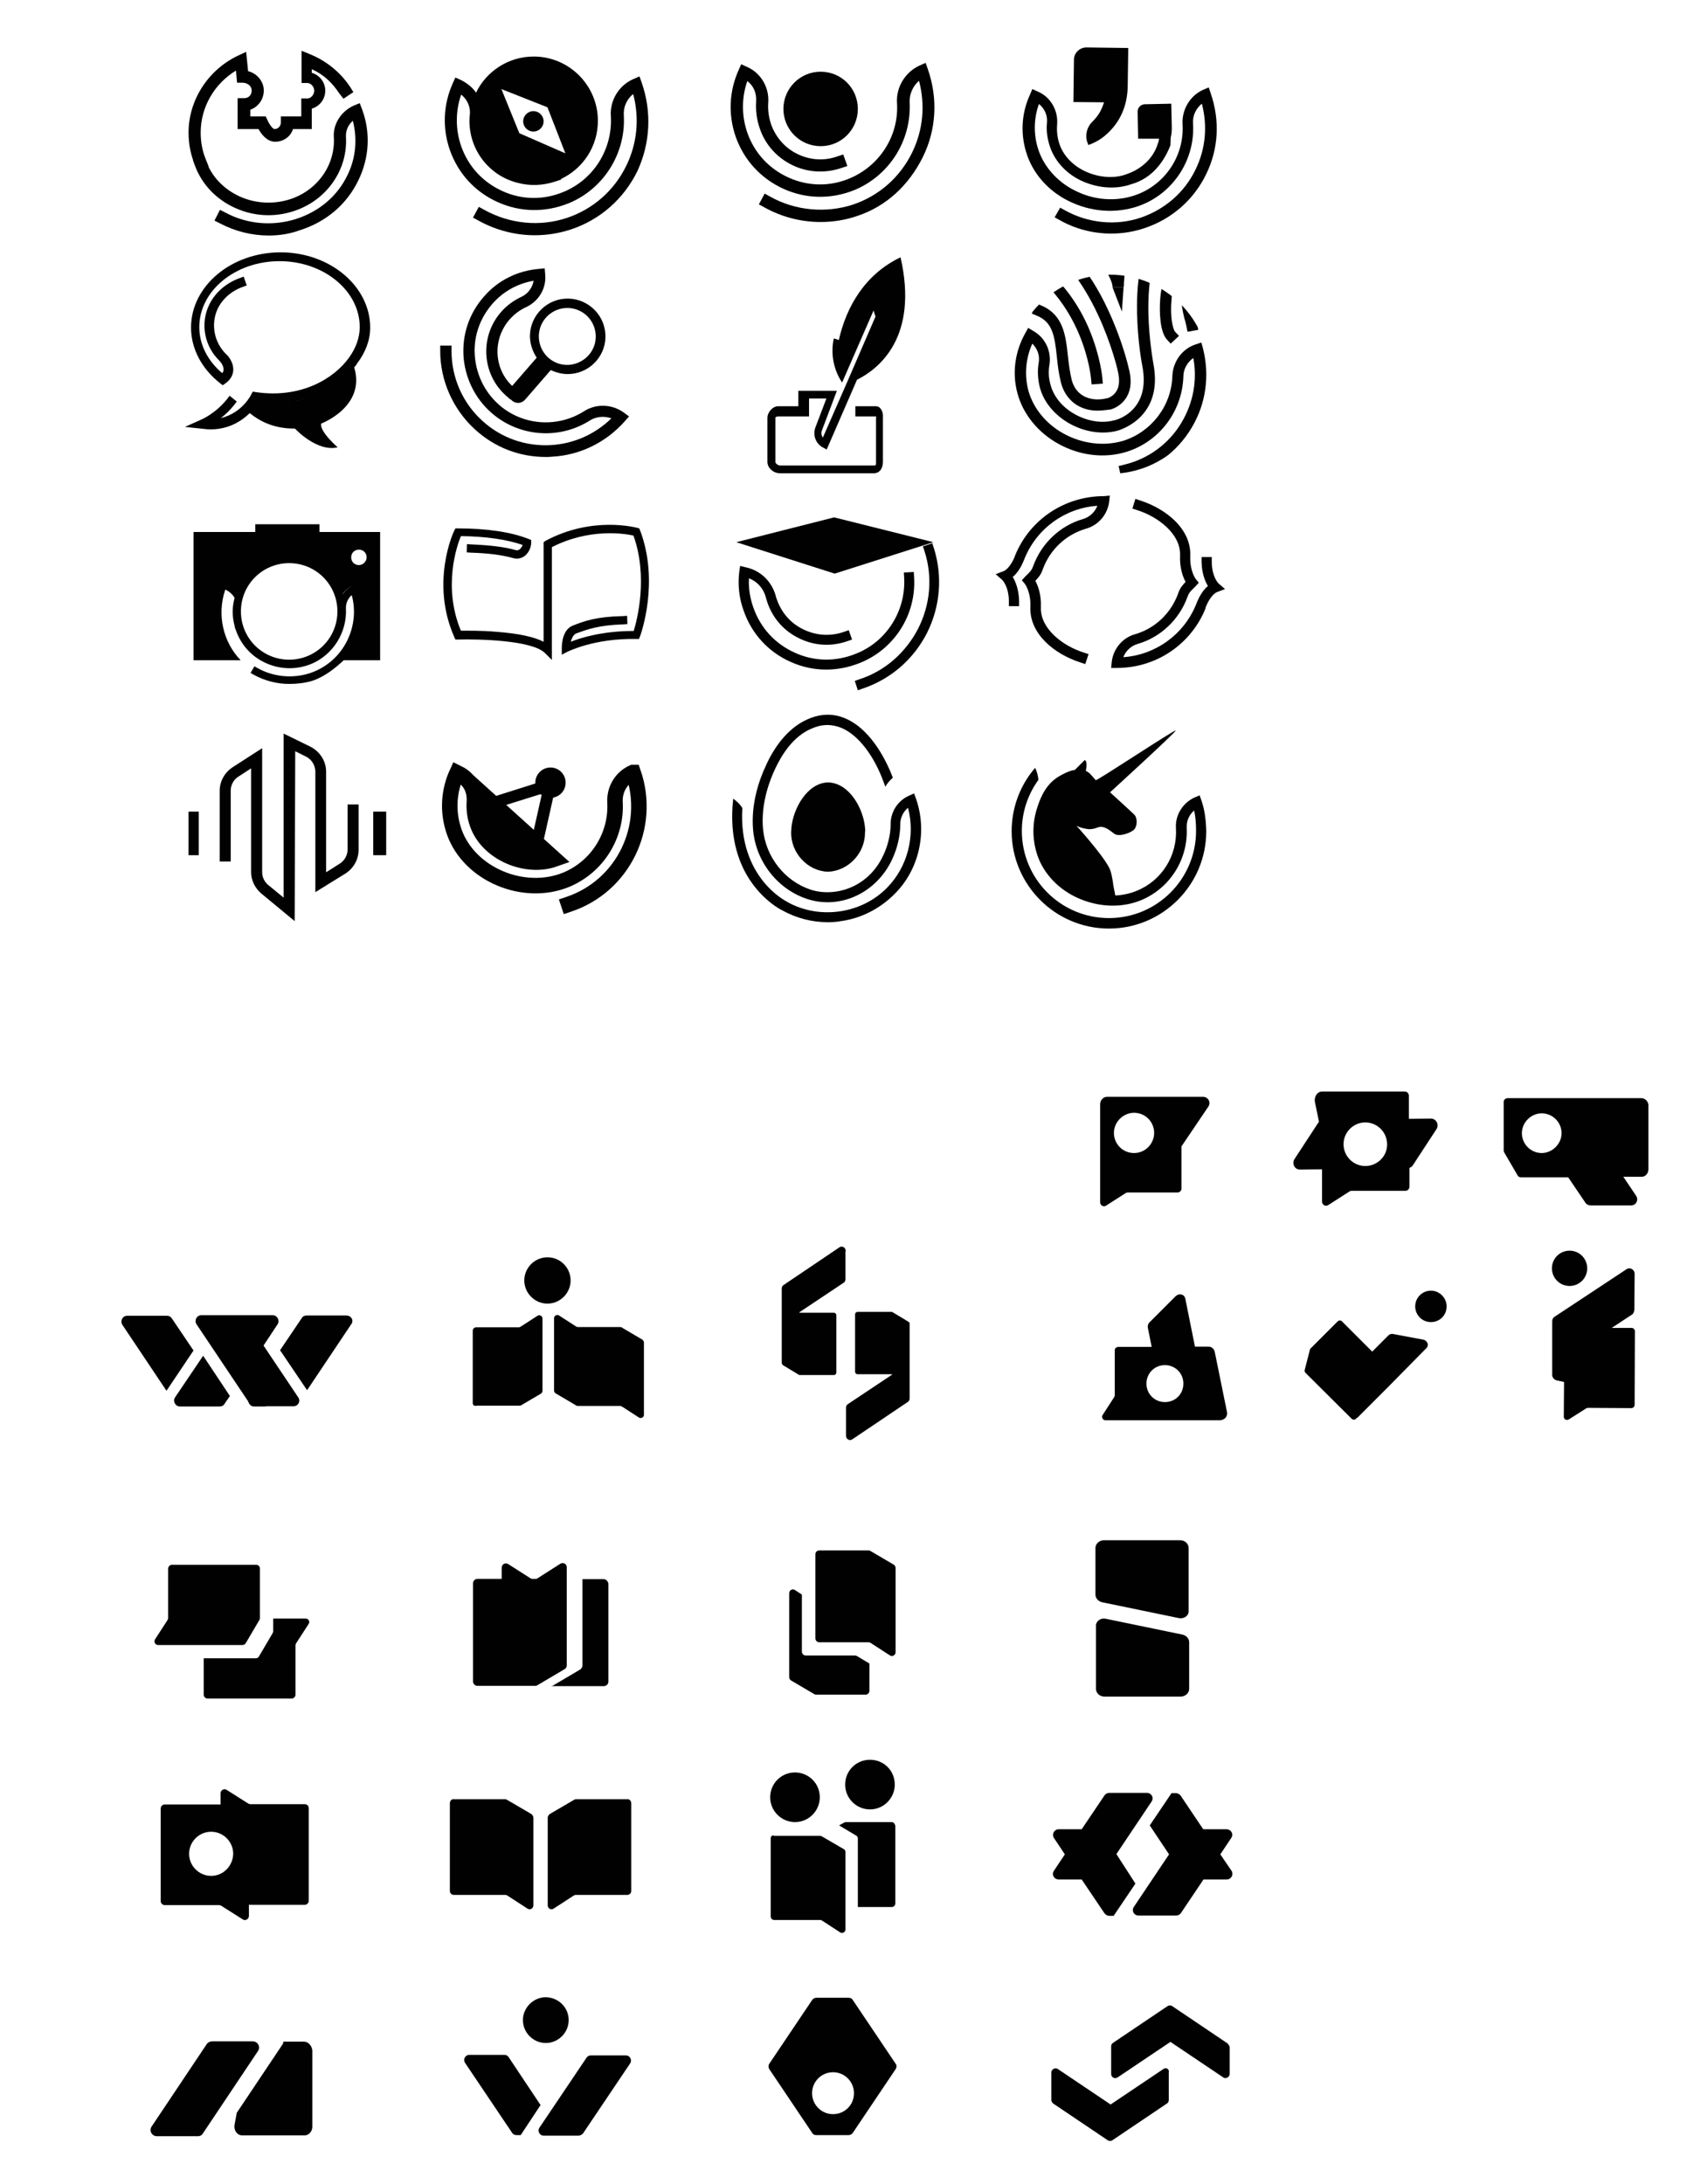 <?xml version="1.0" encoding="utf-8"?>
<!-- Generator: Adobe Illustrator 17.1.0, SVG Export Plug-In . SVG Version: 6.00 Build 0)  -->
<!DOCTYPE svg PUBLIC "-//W3C//DTD SVG 1.1//EN" "http://www.w3.org/Graphics/SVG/1.1/DTD/svg11.dtd">
<svg version="1.1" id="Layer_1" xmlns="http://www.w3.org/2000/svg" xmlns:xlink="http://www.w3.org/1999/xlink" x="0px" y="0px"
	 viewBox="0 0 612 792" enable-background="new 0 0 612 792" xml:space="preserve">
<path fill="#010101" d="M394.8,52.6c3.7-1.3,6.3-3.3,8.6-5.9c3.3-3.7,5.6-8.8,5.7-15.4l0.2-13.9l-15.2-0.2c-2.4,0-4.5,2-4.5,4.4
	L389.4,37l11.1,0.1c-0.7,2.3-1.7,4.2-3,5.7c-0.4,0.5-0.7,0.8-1.1,1.2c-2.2,2.1-3,5.4-1.7,8.2L394.8,52.6z"/>
<path fill="#010101" d="M424.7,49.9c0.3-1.1,0.4-2.3,0.4-3.6l-0.2-8.7l-9.5,0.2c-1.6,0-2.8,1.3-2.7,2.9l0.2,9.6h7.6l-0.2,1l-0.7,2
	c-3,7.6-10.8,9.8-10.8,9.8l-0.2,0.1c-4.4,1.6-9.6,1.2-14.3-0.8c-4.7-2-8.4-5.7-9.9-10c-0.8-2.3-1.1-4.7-0.9-7.3
	c0.4-5-2.3-9.8-6.8-11.8l-2.2-1l-0.8,1.9c-3.3,7.1-3.6,15-1,22.3s8.5,13.6,16.3,17c8.2,3.7,17.5,3.9,25.4,0.7
	c11.7-4.8,19.2-16.7,18.4-29.4c-0.2-2.8,1-5.4,3.2-7.2c2.1,8,1.4,16.4-2.3,23.9c-4,8.3-11.1,14.4-19.8,17.4
	c-9.1,3.1-19.2,2-27.5-2.6l-1.8-1l-2,3.5l1.8,1c5.8,3.3,12.3,4.9,18.8,4.9c4.1,0,8.2-0.7,12.1-2c9.8-3.3,17.7-10.2,22.2-19.4
	c4.6-9.3,5.1-19.7,1.7-29.5l-0.7-2.1l-2.1,0.9c-4.7,2.1-7.7,7.2-7.4,12.4c0.7,11-5.8,21.2-15.9,25.3c-6.9,2.8-15,2.6-22.1-0.7
	c-6.7-3-11.8-8.4-14.1-14.7c-2-5.6-2-11.6,0-17.2c2,1.6,3.2,4.1,2.9,6.9c-0.3,3,0.2,6,1.2,8.9c1.9,5.3,6.2,9.9,12.1,12.4
	c5.7,2.4,11.9,2.8,17.3,0.9c7.1-2,11.6-7.5,14.2-14.1"/>
<path fill="#010101" d="M297.7,80.5c-7.1,0-14.1-1.8-20.4-5.3l-2-1.1l2.1-3.9l2,1.1c9.1,5.1,20.1,6.1,30,2.9
	c9.5-3.2,17.1-9.9,21.5-18.9c4-8.2,4.8-17.2,2.5-26c-2.2,1.9-3.5,4.7-3.4,7.7c0.7,13.9-7.3,26.6-20,31.9c-8.4,3.4-17.5,3.3-25.7-0.4
	c-8.2-3.7-14.4-10.4-17.4-18.9c-2.8-8-2.4-16.6,1.1-24.3l0.9-2l2.4,1.1c4.8,2.2,7.8,7.4,7.4,12.8c-0.2,2.7,0.2,5.3,1,7.8
	c1.7,4.8,5.1,8.7,9.7,10.9c4.6,2.2,9.7,2.5,14.4,0.8l2.1-0.7l1.5,4.2l-2.1,0.7c-5.9,2-12.2,1.7-17.8-1s-9.9-7.4-11.9-13.4
	c-1.1-3.2-1.5-6.4-1.3-9.7c0.2-3-0.9-5.7-3.2-7.4c-2.1,6-2.1,12.6,0,18.7c2.6,7.4,7.9,13.1,15,16.3c7.1,3.2,15,3.3,22.1,0.3
	c11-4.6,18-15.6,17.2-27.5c-0.3-5.7,3-11,8.1-13.4l2.3-1l0.8,2.3c3.7,10.6,3.1,22-1.9,32S321.6,74.8,311,78.3
	C306.7,79.8,302.2,80.5,297.7,80.5z"/>
<path fill="#010101" d="M284.2,39.5c0,7.4,6,13.5,13.5,13.5s13.5-6,13.5-13.5s-6-13.5-13.5-13.5C290.2,26,284.2,32.1,284.2,39.5"/>
<g>
	<circle fill="#010101" cx="193.5" cy="44" r="3.7"/>
	<path fill="#010101" d="M232.8,30l-0.8-2.3l-2.3,1c-5.2,2.3-8.5,7.7-8.1,13.4c0.7,11.9-6.2,23-17.2,27.5c-7.2,3-15.1,2.9-22.1-0.3
		c-7.1-3.2-12.4-8.9-15-16.3c-2.1-6-2.1-12.7,0-18.7c2,1.6,3.2,3.9,3.2,6.6c-0.1,0.9-0.2,2-0.2,2.9c0,10.9,7.4,20,17.5,22.5
		c4.5,1.2,9.2,1,13.7-0.5l2.1-0.7l-0.1-0.2c7.9-3.7,13.4-11.7,13.4-21.1c0-12.8-10.4-23.3-23.3-23.3c-9.2,0-17.2,5.4-20.9,13.1
		c-1.3-1.9-3.1-3.3-5.1-4.4l-2.4-1.1l-0.9,2c-3.5,7.7-3.9,16.3-1.1,24.3c3,8.5,9.1,15.2,17.4,18.9c8.2,3.7,17.3,3.8,25.7,0.4
		c12.7-5.2,20.8-18.1,20-31.9c-0.2-3,1.1-5.9,3.4-7.7c2.3,8.7,1.5,17.8-2.5,26c-4.4,9-12,15.7-21.5,18.9c-9.9,3.3-20.8,2.2-30-2.9
		l-2-1.1l-2.1,3.9l2,1.1c6.3,3.5,13.4,5.3,20.4,5.3c4.5,0,8.8-0.7,13.1-2.1c10.6-3.5,19.2-11.1,24.1-21.1
		C235.9,52,236.5,40.6,232.8,30z M198.6,38.9l6.5,16.7l-16.7-7.3l-6.5-16L198.6,38.9z"/>
</g>
<g>
	<g>
		<defs>
			<circle id="SVGID_1_" cx="402.7" cy="135.7" r="36.1"/>
		</defs>
		<clipPath id="SVGID_2_">
			<use xlink:href="#SVGID_1_"  overflow="visible"/>
		</clipPath>
		<g clip-path="url(#SVGID_2_)">
			<path fill="#010101" d="M407.6,104.2h-4c0,0,0-0.1,0-0.3c-0.1-1.3-1-4.8-7.4-12.7c-3.9-4.7-7.8-8.7-7.8-8.7l2.9-2.9
				c0.2,0.2,4.1,4.1,8.1,9c2.1,2.6,3.8,4.9,5.1,7c1.1-6.4,3.9-15.4,10.3-23.1l3.1,2.6c-9.8,11.7-10.2,26.8-10.2,28.8
				C407.6,104,407.6,104.1,407.6,104.2z"/>
			<g>
				<path fill="#010101" d="M406.7,172.9l-0.9-3.9l2-0.5c8.8-2.1,16.3-7.6,20.9-15.4c4.2-7.1,5.7-15.3,4.2-23.3
					c-2.1,1.5-3.6,4-3.6,6.7c-0.4,12.6-8.6,23.5-20.5,27.3c-8,2.5-17,1.5-24.9-2.9c-7.4-4.1-12.8-10.8-14.8-18.3
					c-2-7.4-0.9-15.2,2.9-21.9l1-1.8l2,1.2c4.2,2.4,6.5,7.3,5.7,12.2c-0.4,2.4-0.3,4.8,0.4,7.2c1.1,4.3,4.4,8.3,9,10.8
					c4.6,2.5,9.8,3.3,14.1,2.1h0.1c0.6-0.1,13.3-3.3,10.1-19.7c-0.1-0.4-1.7-8.9-1.9-19.1c-0.3-14,2-23.5,7.1-28.6l1.4-1.4l2.9,2.8
					l-1.4,1.4c-4.1,4.2-6.1,13-5.9,25.6c0.2,9.8,1.8,18.3,1.8,18.4c3.8,19.6-12.1,24.1-13.1,24.4l0,0c-5.4,1.4-11.6,0.5-17.1-2.5
					c-5.6-3.1-9.6-7.9-11-13.3c-0.7-2.9-0.9-5.9-0.4-8.8c0.5-2.7-0.5-5.2-2.3-7c-2.4,5.3-2.9,11.2-1.5,16.8
					c1.7,6.4,6.3,12.2,12.8,15.8c6.9,3.8,14.8,4.7,21.8,2.6c10.2-3.3,17.4-12.7,17.7-23.5c0.2-5.1,3.5-9.8,8.4-11.4l2.1-0.7l0.6,2.1
					c2.5,9.9,1.1,20.1-4.1,28.8c-5.2,8.7-13.5,14.9-23.4,17.3L406.7,172.9z"/>
				<path fill="#010101" d="M398.1,148.9c-6.4,0-11.5-3.7-13.2-10.1c-0.8-3.2-1.2-6.3-1.5-9.4c-0.8-7.7-1.6-12.6-7.2-14.9l-1.9-0.8
					l1.6-3.7l1.9,0.8c8,3.4,8.8,10.9,9.6,18.2c0.3,2.9,0.7,5.9,1.4,8.8c1.7,6.4,7.6,7.9,12.8,6.6h0.1c0.1,0,2.2-0.6,3.4-2.7
					c1.1-1.9,1.1-4.5,0.3-7.6V134c-0.1-0.4-8.6-37.1-31.3-48l-1.9-0.8l1.8-3.6l1.9,0.8c10.2,4.8,19.3,15.3,26.1,30
					c5,10.7,7.2,19.9,7.4,20.8c1.2,4.3,1,8-0.7,10.8c-2,3.4-5.4,4.4-5.9,4.5C401.1,148.7,399.6,148.9,398.1,148.9z"/>
				<path fill="#010101" d="M396,139.4l-0.2-2c0-0.4-2.5-28.8-27.7-43l-1.8-1l2-3.5l1.8,1c14.2,8,21.6,20.1,25.2,28.9
					c3.9,9.5,4.6,17,4.6,17.3l0.2,2L396,139.4z"/>
				<polyline fill="#010101" points="407.6,104.2 407,113 403.6,104.2 				"/>
				<path fill="#010101" d="M424.7,124.6l-1.4-1.5c-2.4-2.7-2.8-9.4-2.4-14.8c0.3-3.7,1.6-12.7,6.3-16.6l1.6-1.2l2.5,3.2l-1.6,1.2
					c-2.3,1.9-4.3,7.3-4.7,13.7c-0.6,6.4,0.5,10.8,1.3,11.7l1.4,1.5L424.7,124.6z"/>
				<path fill="#010101" d="M430.8,120.3l-0.4-2c-0.2-0.9-0.4-1.9-0.7-2.7c-1.3-5.4-2.6-11,3.4-17.2l1.4-1.5l2.9,2.8l-1.4,1.5
					c-4.6,4.7-3.6,8.4-2.4,13.5c0.2,0.9,0.5,1.9,0.7,2.9l0.4,2L430.8,120.3z"/>
			</g>
		</g>
	</g>
</g>
<path fill="#010101" d="M198,165.7c-9.5,0-18.5-3.4-25.7-10c-7.9-7.2-12.6-17.6-12.6-28.4v-2h4.1v2c0,9.7,4.1,18.9,11.2,25.3
	c6.8,6.2,15.6,9.3,24.8,8.8c8.4-0.5,16-3.9,22-9.7c-2.5-0.9-5.4-0.7-7.7,0.7c-10.8,6.9-24.7,6.1-34.6-1.7
	c-6.5-5.1-10.5-12.6-11.3-20.8c-0.7-8.3,1.9-16.2,7.4-22.4c5.1-5.9,12.3-9.4,20-10l2-0.2l0.2,2.4c0.4,4.9-2.4,9.6-7,11.7
	c-2.2,1-4.2,2.5-5.9,4.4c-6.4,7.3-5.8,18.3,1.4,24.6l1.6,1.4l-2.7,3.1l-1.6-1.4c-8.8-7.8-9.7-21.4-1.8-30.4c2-2.3,4.5-4.1,7.2-5.4
	c2.5-1.1,4.1-3.3,4.6-5.9c-5.8,1-11.1,3.9-15,8.4c-4.7,5.4-7,12.3-6.3,19.4s4.1,13.5,9.7,18c8.6,6.8,20.6,7.4,29.9,1.5
	c4.4-2.8,10.1-2.6,14.4,0.5l1.9,1.4l-1.5,1.7c-6.8,7.7-16.3,12.4-26.5,12.9C199.5,165.7,198.7,165.7,198,165.7z"/>
<path id="MAGNIFYING_GLASS_1_" fill="#010101" d="M190.5,144.9c-0.6,0.7-1.4,1.1-2.3,1.2c-1.9,0.1-3.5-1.3-3.6-3.2
	c-0.1-0.9,0.3-1.9,0.8-2.5l0,0l9.3-10.7c-1.3-2-2.2-4.3-2.4-6.8c-0.6-7.5,5.2-14.1,12.7-14.6s14.1,5.2,14.6,12.7
	c0.6,7.5-5.2,14.1-12.7,14.6c-2.5,0.2-4.9-0.4-7.1-1.4L190.5,144.9L190.5,144.9z M216.1,121.3c-0.4-5.7-5.3-10-11-9.6
	c-5.7,0.4-10,5.3-9.6,11c0.4,5.7,5.3,10,11,9.6C212.2,131.8,216.5,127,216.1,121.3z"/>
<path fill="#010101" d="M332.3,289.6l-0.7-1.9l-1.8,0.8c-4.3,1.9-6.9,6.2-6.7,10.9c-0.1,3.4-1,7.2-2.6,10.6
	c-5.5,12-17.7,15.4-26.4,12.6c-9.4-3.1-16.4-11.9-17.3-22.1c-0.6-6.6,0.9-14.2,4.3-21.5c2.4-5.2,6.6-12,13.3-14.8
	c3.8-1.7,7.4-1.7,11-0.2c6,2.6,11.7,10,15.2,19.7l0.6,1.6c0.7-1.4,1.7-2.4,2.7-3.3c-1.7-4.5-7.1-17-17-21.4c-4.5-2-9.1-1.9-13.9,0.2
	c-7.6,3.3-12.5,10.9-15.1,16.7c-2.6,5.5-5.5,14.1-4.7,23.4c1,11.5,8.9,21.6,19.7,25.1c12,3.9,25.2-2.3,30.8-14.5
	c1.8-3.9,2.8-8.1,2.9-12.1v-0.1v-0.1c-0.1-2.4,0.9-4.7,2.8-6.3c2.7,10.1-0.1,21.3-7.5,28.9c-9.3,9.6-24.7,11.8-36.4,5.2l-0.1-0.1
	c-0.2-0.1-17.6-8.7-16.1-33.9c-0.9-1.5-2.2-2.6-3.3-3.4c-1.7,14.9,2.6,24.8,6.8,30.6c4.8,6.7,10.3,9.6,11,9.9
	c5,2.8,10.7,4.3,16.5,4.3c1.6,0,3.3-0.1,4.8-0.4c7.4-1,14.2-4.6,19.4-9.8C333.5,315.3,336.5,301.6,332.3,289.6z"/>
<path fill="#010101" d="M435.9,290.4l-0.7-2l-1.9,0.8c-4.3,2-7,6.4-6.7,11.1c0.6,9.9-5.1,19-14.2,22.7c-2.4,1-5.1,1.6-7.8,1.7
	l-0.7-3.6c-0.3-2.5-0.8-5.3-1.7-6.8c-2.8-5.1-11.7-14.9-11.7-14.9s1.2,0.8,4,1.2c2.8,0.4,3.9-1.2,5.6-0.7c1.6,0.4,2.5,1.2,4.1,2.4
	c1.6,1.2,5.2,0,6.9-1.2c1.6-1.2,1.6-4.5,0.4-5.7c-1.2-1.2-8.8-8.1-8.8-8.1s24.2-22.1,23.8-22.4c-0.4-0.4-28.7,18.4-29,18
	c-0.4-0.4-2-2.5-2.9-3c-0.7-0.4-0.7-0.3-0.7-0.3c0-0.1,0.8-3.6-0.4-4l-3.6,3.6c0,0-1.6,0-5.2,2c-3.1,1.7-6.2,4.7-8.3,11.3
	c-2,5.8-2,12,0,17.8c2.3,6.6,7.7,12.3,14.8,15.4c7.4,3.3,15.8,3.6,22.8,0.7c10.5-4.4,17.1-14.9,16.5-26.3c-0.1-2.4,0.9-4.7,2.7-6.2
	c0.5,2.2,0.7,4.7,0.7,7.4c0,17.4-14.1,31.6-31.6,31.6c-17.4,0-31.6-14.1-31.6-31.6c0-6.7,2.1-13.1,6-18.5c-0.1-1.7-0.6-3.2-1.2-4.4
	l-0.3,0.4c-5.3,6.3-8.2,14.3-8.2,22.6c0,19.4,15.8,35.3,35.3,35.3c19.4,0,35.3-15.8,35.3-35.3C437.5,297.3,437,293.6,435.9,290.4z"
	/>
<path fill="#010101" d="M313.8,300.3L313.8,300.3c0-0.1,0-0.2,0-0.3c-0.7-7.1-5.8-16.1-13.4-16.3c-7.5,0.2-12.6,9.3-13.3,16.4
	c0,0.1,0,0.2,0,0.3l0,0c0,0.5-0.1,0.9-0.1,1.4c-0.1,7.5,6,14.1,13.4,14.3l0,0l0,0c7.4-0.3,13.5-6.8,13.4-14.3
	C313.9,301.3,313.9,300.8,313.8,300.3z"/>
<path fill="#010101" d="M97.5,85.4c-6.1,0-12.2-1.5-17.7-4.4l-2-1l2-3.9l2,1c7.8,4.2,17.1,5,25.6,2.3c8.4-2.7,15-8.3,18.6-15.8
	c3.1-6.2,3.7-13.2,2-19.8c-1.7,1.5-2.6,3.5-2.5,5.8c0.7,11.4-6.3,22.1-17.4,26.4c-7.4,2.9-15.6,2.7-22.8-0.6
	c-6.9-3.1-12.1-8.6-14.6-15.4L70,58l4.1-1.5l0.7,2c2.1,5.7,6.5,10.2,12.3,12.8c6,2.7,13.1,2.9,19.4,0.5c9.3-3.6,15.2-12.5,14.6-22.1
	c-0.3-4.7,2.6-9.3,7.2-11.4l2.2-0.9l0.8,2.1c3.2,8.5,2.7,17.7-1.3,25.9c-4.2,8.7-11.7,15.1-21.3,18.1
	C105.2,84.8,101.4,85.4,97.5,85.4z"/>
<path fill="#010101" d="M71.7,62.2l-0.8-2c-1.7-3.8-2.5-7.9-2.5-12.1c0-11.9,7.2-22.9,18.1-28l2.8-1.3l0.7,7c3.2,0.8,5.7,3.7,5.7,7
	c0,3.3-2.1,6-4.9,7v2.4h5.6l0.6,1.3c0.8,1.8,2,3.3,2.6,3.3c1.3,0,2.3-1.1,2.3-2.4v-2.2h7.4v-6.5h2.2c1.4,0,2.5-1.5,2.5-2.8
	c0-1.3-1.1-2.8-2.5-2.8h-2.1v-5.6v-6.1l2.9,1.2c6,2.4,11.2,6.6,14.7,11.9l1.2,1.9l-3.6,2.4l-1.5-1.9c-2.4-3.6-5.3-6.7-10-8.8v1.3
	c2.8,0.8,4.9,3.4,4.9,6.5s-2.1,5.7-4.9,6.5v7.4h-6.8c-0.9,2.8-3.5,4.6-6.5,4.6c-2.9,0-5-2.7-6-4.6h-7.6V35.6h2.3
	c1.7,0,2.8-1.1,2.8-2.8c0-1.6-1.5-2.8-3.3-2.8h-2l-0.4-4.4c-7.9,4.8-12.8,13.3-12.8,22.5c0,3.6,0.7,7.1,2.1,10.3l0.8,2L71.7,62.2z"
	/>
<g id="XMLID_16_">
	<g>
		<path fill="#010101" d="M171.9,290.5c0.2-2-0.3-4-1.2-5.7l0.6-0.1l29.8,26.9c-10.4,3.6-24.3-2.2-28-12.7
			C172,296,171.8,293.2,171.9,290.5z"/>
	</g>
	<g>
		<path fill="none" stroke="#010101" stroke-width="5.621" stroke-linecap="square" stroke-miterlimit="10" d="M206.3,327.9
			c19.8-6.6,30.2-28.2,23.4-47.8h-0.1c-4.2,1.9-6.7,6.1-6.5,10.7c0.7,11.9-6.2,23.4-17.7,28.2c-15.4,6.3-35.1-1.9-40.6-17.3
			c-2.6-7.4-2-15,1-21.5l0.4,0.2c2,0.9,3.6,2.5,4.7,4.4c0.9,1.7,1.3,3.7,1.2,5.7c-0.2,2.7,0.1,5.6,1.1,8.3
			c3.7,10.5,17.6,16.4,28,12.7l-29.8-26.9"/>
	</g>
</g>
<polygon fill="#010101" points="196.6,307.4 192.4,306.5 196.6,287.8 178.4,293.5 177.1,289.5 202.4,281.5 "/>
<circle fill="#010101" cx="199.7" cy="283.8" r="5.5"/>
<g>
	<path fill="#010101" d="M331.6,209.2l-0.1-1.8l-3.6,0.2l0.1,1.8c0.7,12-6.3,23.2-17.4,27.6c-7.3,3-15.2,2.9-22.2-0.3
		c-7.2-3.2-12.5-9-15.1-16.4c-1.2-3.4-1.8-7-1.6-10.6c3.1,1.2,5.4,3.8,6.2,7.2c0.2,0.6,0.3,1,0.5,1.6c2,5.8,6.1,10.4,11.6,13
		c5.5,2.7,11.6,3,17.4,1l1.7-0.6l-1.2-3.4l-1.7,0.6c-4.8,1.7-10,1.4-14.6-0.8c-4.7-2.2-8.1-6.1-9.8-11c-0.2-0.5-0.3-0.8-0.4-1.3
		c-1.5-5.3-5.6-9.2-10.9-10.3l-2-0.5l-0.3,2c-0.6,4.8-0.1,9.7,1.6,14.3c2.9,8.3,8.9,14.9,17,18.5c4.2,1.9,8.6,2.8,12.9,2.8
		c4.1,0,8.2-0.8,12.2-2.4C324.5,235.4,332.5,222.8,331.6,209.2z"/>
	<path fill="#010101" d="M338.8,198.8l-0.6-1.8l-3.4,1.1l0.6,1.8c3,9.3,2.1,19.3-2.3,28c-4.5,8.7-12,15.4-21.3,18.4l-1.7,0.6
		l1.1,3.4l1.7-0.6c10.2-3.4,18.5-10.6,23.4-20.2C341.1,219.9,342,209,338.8,198.8z"/>
	<polygon fill="#010101" points="338.6,196.6 302.6,187.6 267.1,196.6 302.8,208 	"/>
</g>
<g>
	<path fill="#010101" d="M405.2,242.2L405.2,242.2h-2.1l0.2-2.1c0.5-4.7,3.8-8.8,8.4-10.1c7.3-2.1,13.1-7.6,15.7-14.8
		c0.7-2.1,1.6-3,2.7-4.2c-0.9-1.7-2.2-4.9-2-9.6c0.3-7.7-7.9-14-15.5-16.4l-1.8-0.6l1.1-3.5l1.8,0.6c9.3,3,18.5,10.3,18.1,20.1
		c-0.2,5.6,2,8.4,2.1,8.5l1,1.2l-1.1,1.2c-0.4,0.4-0.7,0.7-1,1c-1,1-1.5,1.5-2,2.9c-3,8.3-9.8,14.7-18.1,17.1
		c-2.4,0.7-4.3,2.5-5.2,4.8c11.6-0.8,21.9-8.1,26.4-19.1c0.3-0.7,1.6-4.5,4.3-6.7c-1-1.7-2.2-4.5-2.3-8.7V202h3.7v1.9
		c0.1,5.4,2.4,7.6,2.5,7.7l2.3,2l-2.9,1.1c-2.1,0.9-3.8,4.5-4.2,5.8v0.2C432,233.7,419.4,242.2,405.2,242.2z"/>
	<path fill="#010101" d="M393.7,240.8l-1.8-0.6c-9.3-3-18.5-10.3-18.1-20.1c0.2-5.6-2-8.4-2.1-8.5l-1-1.2l1.1-1.2
		c0.4-0.4,0.7-0.7,1-1c1-1,1.5-1.5,2-2.9c3-8.3,9.8-14.7,18.1-17.1c2.4-0.7,4.3-2.5,5.2-4.8c-11.6,0.8-21.9,8.1-26.4,19.1
		c-0.3,0.7-1.6,4.5-4.3,6.7c1,1.7,2.2,4.5,2.3,8.7v1.9H366v-1.9c-0.1-5.4-2.4-7.6-2.5-7.7l-2.3-2l2.9-1.1c2.1-0.9,3.8-4.5,4.2-5.8
		l0,0c5.4-13.1,18.1-21.4,32.2-21.4c0,0,0,0,0.1,0l2-0.2l-0.2,2c-0.5,4.7-3.8,8.7-8.4,10c-7.3,2.1-13.1,7.6-15.7,14.7
		c-0.7,2.1-1.6,3-2.7,4.2c0.9,1.7,2.2,4.9,2,9.6c-0.3,7.7,7.9,14,15.5,16.4l1.8,0.6L393.7,240.8z"/>
</g>
<path fill="#010101" d="M200.2,239.3l-2.5-2.5c-4.7-4.7-24.3-5.1-31.5-4.9h-1l-0.4-0.9c-8.7-19.7-0.4-37.9,0-38.6l0.4-0.8h0.9
	c10.5,0,19.2,1.3,25.6,3.8l1,0.4v1.1c-0.1,1.9-1,3.7-2.5,4.8c-1.2,0.8-2.6,1.1-3.9,0.7c-3.9-1.1-8.8-1.8-15.5-2l-1.5-0.1l0.1-3
	l1.5,0.1c7,0.3,12.1,0.9,16.3,2.1c0.5,0.1,0.9,0,1.3-0.3c0.5-0.4,0.8-0.9,1.1-1.6c-5.8-2-13.3-3.1-22.4-3.2
	c-1.5,3.6-6.6,18.5,0,34.3c2.1,0,7.4-0.1,13,0.4c7.8,0.6,13.5,1.8,17,3.6v-36.1l0.7-0.5c17.1-9.1,32.7-4.8,33.3-4.7l0.7,0.2l0.3,0.7
	c7.1,18.7,0.3,37.6,0,38.4l-0.4,1h-1c-15.3-0.3-24.8,4.6-24.9,4.6l-2.1,1.1v-2.4c0-1.6,0.3-6.8,4.1-8.2c4.1-1.6,8.4-3.2,18.1-3.4
	l1.5-0.1l0.1,3l-1.5,0.1c-9.2,0.3-13.2,1.9-17.1,3.3c-0.9,0.4-1.6,1.6-1.9,3c3.7-1.5,11.7-3.9,22.6-3.9c0.1,0,0.2,0,0.2,0
	c1.2-4,5.3-19.5-0.1-34.6c-3.1-0.7-15.9-2.8-29.6,4.2L200.2,239.3z"/>
<g>
	<rect x="135.4" y="294.3" fill="#010101" width="4.7" height="15.8"/>
	<rect x="68.4" y="294.3" fill="#010101" width="3.7" height="15.8"/>
	<path fill="#010101" d="M106.9,334l-12.1-10c-2.3-2-3.7-4.7-3.7-7.8v-37.6l-4.6,3c-1.8,1.1-2.8,3.1-2.8,5.1v25.7h-4v-25.7
		c0-3.4,1.8-6.6,4.7-8.5l10.7-6.9v44.9c0,1.9,0.8,3.5,2.2,4.7l5.6,4.6v-59.5l9.8,4.8c3.4,1.8,5.6,5.2,5.6,9v36.5l4.9-3.1
		c1.8-1.1,2.9-3.1,2.9-5.2v-16.3h4v16.4c0,3.5-1.8,6.7-4.7,8.6l-11,6.8v-43.6c0-2.3-1.3-4.5-3.3-5.5l-4-2L106.9,334L106.9,334z"/>
</g>
<path fill="none" stroke="#010101" stroke-width="3.722" stroke-linecap="square" stroke-miterlimit="10" d="M96,148"/>
<path fill="#010101" d="M317.7,147.3h-7.4v3.7h7.4c0.4,0,0.1,0,0.1,0.5v16c0,0.7,0.1,1.3-0.6,1.3H283c-0.7,0-1.7-0.7-1.7-1.3v-16
	c0-0.4,0.7-0.5,1.1-0.5h11.1v-6.5h6.3l-4,10.5c-1,2.8,0.1,5.9,2.8,7.3l1.3,0.7l11-25.3c8-4,22.4-15.4,15.8-44.4
	c-12.8,6.1-19.6,17.7-22.4,30c-0.6-0.2-1.1-0.4-1.8-0.6c-1.2,5.2-0.2,10.9,2.6,15.4c0.1,0.2,0.3,0.4,0.4,0.6l11.4-26.1l0.7,2.2
	l-10.6,24.5l0,0l-8.5,19.4c-0.5-0.8-0.7-1.8-0.3-2.7l5.4-14.3h-14v5.6h-7.3c-2,0-3.9,2.2-3.9,4.2v16c0,2.2,2.2,4.1,4.5,4.1h34.1
	c2.2,0,3.3-1.9,3.3-4.1v-16C320.5,149.5,319.6,147.3,317.7,147.3z"/>
<path fill="#010101" d="M134.3,118.8c0-15-14.6-27.3-32.5-27.3s-32.5,12.2-32.5,27.3c0,7.6,3.9,15,10.6,20.2l0.9,0.7l1-0.7
	c2.1-1.5,2.7-3.3,2.8-4.5c0.3-3.2-2.1-5.7-2.5-6c-4.4-4.3-5.7-10.8-3.2-16.4c1.7-3.6,4.9-6.5,9-8l1.6-0.6l-1.1-3.2l-1.6,0.6
	c-4.9,1.8-8.9,5.3-11,9.8c-3.2,6.8-1.6,14.9,3.8,20.1c0.5,0.5,1.6,2,1.5,3.3c0,0.5-0.2,0.8-0.5,1.2c-5.3-4.5-8.3-10.4-8.3-16.7
	c0-13.2,13.1-23.9,29.1-23.9s29.1,10.7,29.1,23.9c0,3.7-1.3,7.5-3.9,11.1c-5.2,7.3-17.1,14.9-33.7,12.5l-1.2-0.2l-0.6,1.1
	c0,0.1-3.3,6.7-11,8.5c1.6-1.2,3.3-2.8,4.8-4.7l1-1.3l-2.6-2.1l-1,1.3c-4.2,5.2-9.2,7.3-9.2,7.3l-6,2.7l6.6,0.7
	c0.9,0.1,1.8,0.2,2.6,0.2c6.8,0,11.4-3.1,14.3-5.9l0,0c3.3,2.7,8.6,5.7,16.4,5.6c0,0,7.9,8.6,15.5,6.8c0,0-6.6-5.7-6-8.6
	c0,0,16.3-6.1,12-20.4c0.3-0.4,0.7-0.7,0.9-1.2C132.7,127.7,134.3,123.2,134.3,118.8z M93.1,147C93.1,147.1,93.1,147.1,93.1,147
	C93.1,147.1,93.1,147.1,93.1,147z M92.8,147.4L92.8,147.4C92.8,147.5,92.8,147.4,92.8,147.4z M92.4,148L92.4,148L92.4,148z
	 M91.9,148.6L91.9,148.6L91.9,148.6z M91.5,149L91.5,149C91.5,149.1,91.5,149,91.5,149z M93.5,146.6
	C93.5,146.6,93.5,146.5,93.5,146.6C93.5,146.5,93.5,146.6,93.5,146.6z M93.7,146.2C93.7,146.2,93.7,146.1,93.7,146.2
	C93.8,146.1,93.8,146.1,93.7,146.2z M100.5,146c-0.4,0-0.7,0-1.1,0C99.7,146.1,100.1,146.1,100.5,146z M117,142.1
	C117,142.1,116.9,142.1,117,142.1C117,142.2,117,142.2,117,142.1z M116.2,142.6c-0.1,0-0.1,0.1-0.2,0.1
	C116,142.7,116.1,142.6,116.2,142.6z M115.3,143c-0.1,0-0.2,0.1-0.3,0.1C115.1,143.1,115.2,143.1,115.3,143z M114.3,143.4
	c-0.1,0-0.2,0.1-0.3,0.1C114.1,143.4,114.3,143.4,114.3,143.4z M113.3,143.7c-0.1,0-0.2,0.1-0.4,0.1
	C113.1,143.8,113.2,143.8,113.3,143.7z M112.3,144.1c-0.1,0-0.3,0.1-0.4,0.1C112.1,144.2,112.2,144.1,112.3,144.1z M111.4,144.4
	c-0.1,0-0.3,0.1-0.4,0.1C111.1,144.5,111.2,144.5,111.4,144.4z M110.3,144.7c-0.2,0-0.3,0.1-0.5,0.1
	C110,144.7,110.2,144.7,110.3,144.7z M109.2,144.9c-0.2,0-0.3,0.1-0.5,0.1C108.9,145,109.1,145,109.2,144.9z M108.2,145.2
	c-0.2,0-0.4,0.1-0.5,0.1C107.8,145.2,108,145.2,108.2,145.2z M107.1,145.4c-0.2,0-0.4,0.1-0.6,0.1
	C106.8,145.5,106.9,145.4,107.1,145.4z M106.1,145.6c-0.2,0-0.4,0.1-0.6,0.1C105.7,145.7,105.9,145.6,106.1,145.6z M104.9,145.8
	c-0.2,0-0.4,0.1-0.6,0.1C104.6,145.8,104.8,145.8,104.9,145.8z M103.8,145.9c-0.2,0-0.4,0-0.7,0.1
	C103.5,146,103.6,145.9,103.8,145.9z M102.7,146c-0.2,0-0.5,0-0.7,0C102.2,146,102.5,146,102.7,146z M101.6,146c-0.3,0-0.5,0-0.7,0
	C101.1,146,101.3,146,101.6,146z"/>
<path fill="#010101" d="M138.2,192.9h-22.3v-2.8H92.6v2.8H70.2v46.5h17.1c-6.3-6.5-8.7-16.4-5.6-25.5l0.1-0.1c1.4,0.7,2.6,1.7,3.3,3
	c-0.4,1.6-0.7,3.3-0.7,4.9c0,2,0.3,3.8,0.8,5.6h-0.1l0.5,1.3c1.9,5.4,5.8,9.6,11,11.9c5.2,2.3,10.9,2.4,16.2,0.3
	c8-3.3,13.1-11.4,12.7-20.1c-0.1-1.9,0.7-3.7,2.1-4.9c1.5,5.5,0.9,11.2-1.6,16.4c-2.8,5.7-7.6,9.9-13.6,11.9
	c-6.2,2-13.1,1.4-18.9-1.8l-1.2-0.7l-1.4,2.4l1.2,0.7c4,2.2,8.5,3.3,12.8,3.3c2.8,0,5.6-0.3,8.3-1.1c4.6-1.5,8.5-4.7,11.5-7.5h13.2
	V192.9z M104.9,239.2c-9.7,0-17.5-7.8-17.5-17.5s7.8-17.5,17.5-17.5c9.7,0,17.5,7.8,17.5,17.5S114.6,239.2,104.9,239.2z
	 M127.9,212.4c-1.5,0.7-2.7,1.8-3.6,3.1c0,0,0,0,0-0.1C125.1,214.2,126.3,213.1,127.9,212.4l1.4-0.7l0,0L127.9,212.4z M130.2,204.9
	c-1.6,0-2.8-1.2-2.8-2.8c0-1.6,1.2-2.8,2.8-2.8s2.8,1.2,2.8,2.8C133,203.6,131.7,204.9,130.2,204.9z"/>
<g>
	<path fill="#010101" d="M163.2,653.9v31.8c0,0.7,0.6,1.4,1.4,1.4h18.7c0.2,0,0.5,0.1,0.7,0.2l7.4,4.8c0.9,0.6,2.1-0.1,2.1-1.2
		v-31.8c0-0.5-0.3-0.9-0.7-1.3l-8.9-5.2c-0.2-0.1-0.4-0.2-0.7-0.2h-18.8C163.8,652.4,163.2,653,163.2,653.9"/>
	<path fill="#010101" d="M229,653.9v31.8c0,0.7-0.6,1.4-1.4,1.4h-18.7c-0.2,0-0.5,0.1-0.7,0.2l-7.4,4.8c-0.9,0.6-2.1-0.1-2.1-1.2
		v-31.8c0-0.5,0.3-0.9,0.7-1.3l8.9-5.2c0.2-0.1,0.4-0.2,0.7-0.2h18.8C228.3,652.4,229,653,229,653.9"/>
</g>
<g>
	<path fill="#010101" d="M219,572.6h-4.7h-3v31.3c0,0.5-0.3,1-0.7,1.4l-10,5.9c-0.2,0.1-0.5,0.2-0.7,0.2h14.5h4.7
		c0.8,0,1.6-0.7,1.6-1.6v-35.6C220.5,573.3,219.8,572.6,219,572.6z"/>
	<g>
		<path fill="#010101" d="M192.6,572.4l-8.3-5.3c-1-0.6-2.3,0.1-2.3,1.4v4.3h11.5C193.1,572.6,192.8,572.5,192.6,572.4z"/>
		<path fill="#010101" d="M203.3,567l-8.3,5.3c-0.2,0.2-0.5,0.2-0.8,0.2h-21c-0.8,0-1.6,0.7-1.6,1.6v35.6c0,0.8,0.7,1.6,1.6,1.6h21
			c0.3,0,0.5-0.1,0.7-0.2l10-5.9c0.5-0.3,0.7-0.8,0.7-1.4v-35.6C205.6,567.1,204.3,566.4,203.3,567z"/>
	</g>
</g>
<g>
	<path fill="#010101" d="M110.9,586.9H99.1v4.7c0,0.2-0.1,0.4-0.2,0.6l-5,8.5c-0.2,0.4-0.7,0.6-1.2,0.6H73.9v13.2
		c0,0.7,0.6,1.4,1.4,1.4h30.5c0.7,0,1.4-0.6,1.4-1.4v-17.9c0-0.2,0.1-0.5,0.2-0.7l4.6-7.1C112.5,588,111.9,586.9,110.9,586.9z"/>
	<path fill="#010101" d="M92.9,567.4H62.4c-0.7,0-1.4,0.6-1.4,1.4v17.9c0,0.2-0.1,0.5-0.2,0.7l-4.6,7.1c-0.5,0.8,0.1,2,1.2,2h30.5
		c0.5,0,0.9-0.2,1.2-0.6l5-8.5c0.1-0.2,0.2-0.4,0.2-0.6v-18C94.3,568,93.7,567.4,92.9,567.4"/>
</g>
<g>
	<path fill="#010101" d="M310.9,600.5c-0.2-0.1-0.4-0.2-0.7-0.2h-17.9c-0.7,0-1.4-0.6-1.4-1.4v-20.7l-2.6-1.7c-0.8-0.5-2,0.1-2,1.2
		v30.4c0,0.5,0.2,0.9,0.6,1.2l8.5,5c0.2,0.1,0.4,0.2,0.6,0.2h18c0.7,0,1.4-0.6,1.4-1.4v-9.9L310.9,600.5z"/>
	<path fill="#010101" d="M295.8,563.6v30.5c0,0.7,0.6,1.4,1.4,1.4h17.9c0.2,0,0.5,0.1,0.7,0.2l7.1,4.6c0.8,0.5,2-0.1,2-1.2v-30.5
		c0-0.5-0.2-0.9-0.6-1.2l-8.5-5c-0.2-0.1-0.4-0.2-0.6-0.2h-18C296.4,562.2,295.8,562.8,295.8,563.6"/>
</g>
<g>
	<path fill="#010101" d="M445.1,740.8l-19.9-13.4c-0.2-0.1-0.3-0.2-0.5-0.2l0,0c-0.1,0-0.2,0-0.3,0s-0.2,0-0.3,0l0,0
		c-0.2,0-0.3,0.1-0.5,0.2l-19.9,13.4c-0.4,0.3-0.6,0.7-0.6,1.3v9.9c0,1.3,1.3,1.9,2.3,1.3l19.2-12.9l19.2,12.9
		c0.9,0.6,2.3-0.1,2.3-1.3v-9.9C445.8,741.7,445.6,741.1,445.1,740.8z"/>
	<path fill="#010101" d="M422.1,750.2l-19.2,12.9l-19.2-12.9c-0.9-0.6-2.3,0.1-2.3,1.3v9.9c0,0.5,0.2,0.9,0.6,1.3l19.9,13.4
		c0.2,0.1,0.3,0.2,0.5,0.2l0,0c0.1,0,0.2,0,0.3,0s0.2,0,0.3,0l0,0c0.2,0,0.3-0.1,0.5-0.2l19.9-13.4c0.4-0.3,0.6-0.7,0.6-1.3v-9.9
		C424.3,750.3,423,749.5,422.1,750.2z"/>
</g>
<g>
	<path fill="#010101" d="M110.2,740.3h-7.4c0,0.3-0.1,0.7-0.3,1l-16.6,24.8l-0.8,4.3c-0.4,2,0.9,3.9,2.8,3.9h22.6
		c1.6,0,2.8-1.5,2.8-3.1v-27.7C113.1,741.7,111.8,740.3,110.2,740.3z"/>
	<path fill="#010101" d="M71.7,774.6H56.9c-1.8,0-2.9-2-1.9-3.5l20-29.9c0.4-0.6,1.2-1,1.9-1h14.8c1.8,0,2.9,2,1.9,3.5l-20,29.9
		C73.3,774.2,72.6,774.6,71.7,774.6"/>
</g>
<g>
	<path fill="#010101" d="M306.8,453.6c0-1.3-1.4-2-2.3-1.3L284.2,466c-0.4,0.3-0.6,0.7-0.6,1.3v6.1v3.9v16.9c0,0.3,0.2,0.6,0.4,0.8
		l5.8,3.5c0.1,0.1,0.3,0.1,0.4,0.1h12.3c0.5,0,0.9-0.4,0.9-0.9v-20.8c0-0.5-0.4-0.9-0.9-0.9h-12.3c-0.1,0-0.2,0-0.3-0.1l16.2-10.8
		c0.4-0.3,0.6-0.7,0.6-1.3v-10.1H306.8z"/>
	<path fill="#010101" d="M329.6,479.3l-5.8-3.5c-0.1-0.1-0.3-0.1-0.4-0.1h-12.3c-0.5,0-0.9,0.4-0.9,0.9v20.8c0,0.5,0.4,0.9,0.9,0.9
		h12.3c0.1,0,0.2,0,0.3,0.1l-16.2,10.8c-0.4,0.3-0.6,0.7-0.6,1.3v10.1c0,1.3,1.4,2,2.3,1.3l20.2-13.6c0.4-0.3,0.6-0.7,0.6-1.3v-6.1
		v-3.9v-16.9C330.1,479.9,329.9,479.5,329.6,479.3z"/>
</g>
<g>
	<path fill="#010101" d="M196.1,763.3l-11.6-17.4c-0.3-0.5-0.9-0.8-1.6-0.8h-12.6c-1.6,0-2.4,1.7-1.6,2.9l17.1,25.4
		c0.3,0.5,0.9,0.8,1.6,0.8h1.5L196.1,763.3z"/>
	<path fill="#010101" d="M206.3,732.5c0,4.6-3.8,8.3-8.3,8.3c-4.6,0-8.3-3.8-8.3-8.3s3.8-8.3,8.3-8.3
		C202.6,724.3,206.3,727.9,206.3,732.5"/>
	<path fill="#010101" d="M209.9,774.4h-12.6c-1.6,0-2.4-1.7-1.6-2.9l17.1-25.4c0.3-0.5,0.9-0.8,1.6-0.8H227c1.6,0,2.4,1.7,1.6,2.9
		l-17.1,25.4C211.1,774,210.5,774.4,209.9,774.4"/>
</g>
<g>
	<path fill="#010101" d="M279.6,666.6v28.3c0,0.7,0.5,1.3,1.3,1.3h16.7c0.2,0,0.4,0.1,0.6,0.2l6.6,4.3c0.8,0.5,1.9-0.1,1.9-1v-28.2
		c0-0.4-0.2-0.8-0.6-1l-7.9-4.6c-0.2-0.1-0.4-0.2-0.6-0.2h-16.7C280.2,665.3,279.6,665.8,279.6,666.6"/>
	<path fill="#010101" d="M323.5,660.7h-16.7c-0.2,0-0.4,0.1-0.6,0.2l-1.8,1l6.2,3.7c0.4,0.2,0.6,0.6,0.6,1v24.9h12.3
		c0.6,0,1.3-0.5,1.3-1.3V662C324.6,661.2,324.1,660.7,323.5,660.7z"/>
	<path fill="#010101" d="M297.4,651.7c0,4.9-4,9-9,9c-4.9,0-9-4-9-9s4-9,9-9C293.3,642.7,297.4,646.6,297.4,651.7"/>
	<path fill="#010101" d="M324.6,647.1c0,4.9-4,9-9,9c-4.9,0-9-4-9-9c0-5,4-9,9-9S324.6,642,324.6,647.1"/>
</g>
<g>
	<path fill="#010101" d="M233.1,485.8l-7.3-4.3c0,0-0.1,0-0.1-0.1c-0.2-0.1-0.4-0.2-0.6-0.2h-15.5c-0.2,0-0.4-0.1-0.6-0.2l-6.2-4
		c-0.7-0.5-1.8,0.1-1.8,0.9v26.3c0,0.4,0.2,0.8,0.5,1l7.3,4.3c0,0,0.1,0,0.1,0.1c0.2,0.1,0.4,0.2,0.6,0.2H225c0.2,0,0.4,0.1,0.6,0.2
		l6.2,4c0.7,0.5,1.8-0.1,1.8-0.9v-26.3C233.6,486.5,233.4,486.1,233.1,485.8z"/>
	<path fill="#010101" d="M171.5,508.8v-26.3c0-0.6,0.5-1.2,1.2-1.2h15.5c0.2,0,0.4-0.1,0.6-0.2l6.2-4c0.7-0.5,1.8,0.1,1.8,0.9v26.3
		c0,0.4-0.2,0.8-0.5,1l-7.3,4.3c-0.2,0.1-0.4,0.1-0.5,0.1h-15.5C172,510,171.5,509.4,171.5,508.8"/>
	<path fill="#010101" d="M207,464.3c0,4.6-3.8,8.4-8.4,8.4c-4.6,0-8.4-3.8-8.4-8.4c0-4.6,3.8-8.4,8.4-8.4
		C203.3,455.9,207,459.7,207,464.3"/>
</g>
<path fill="#010101" d="M324.9,748.3l-15.6-23.2c-0.3-0.5-0.8-0.7-1.5-0.7h-0.2h-11.2h-0.2c-0.6,0-1.2,0.3-1.5,0.7l-15.6,23.2
	c-0.2,0.3-0.3,0.6-0.3,1c0,0.3,0.1,0.7,0.3,1l15.6,23.2c0.3,0.5,0.8,0.7,1.5,0.7h0.2h11.2h0.2c0.6,0,1.2-0.3,1.5-0.7l15.6-23.2
	c0.2-0.3,0.3-0.6,0.3-1C325.3,748.9,325.1,748.6,324.9,748.3z M302.2,766.6c-4.2,0-7.6-3.4-7.6-7.6s3.4-7.6,7.6-7.6s7.6,3.4,7.6,7.6
	C309.8,763.3,306.4,766.6,302.2,766.6z"/>
<g>
	<path fill="#010101" d="M427.5,586.7l-27.6-5.7c-1.5-0.3-2.5-1.5-2.5-2.8v-16.9c0-1.6,1.5-2.8,3.1-2.8h27.6c1.8,0,3.1,1.3,3.1,2.8
		V584C431.4,585.8,429.5,587.2,427.5,586.7"/>
	<path fill="#010101" d="M401.3,587l27.6,5.7c1.5,0.3,2.5,1.5,2.5,2.8v16.9c0,1.6-1.5,2.8-3.1,2.8h-27.6c-1.8,0-3.1-1.3-3.1-2.8
		v-22.6C397.4,587.9,399.3,586.5,401.3,587"/>
</g>
<g>
	<path fill="#010101" d="M442.7,672.4l4-6c0.9-1.4-0.1-3.1-1.8-3.1h-8.4l-8.2-12.2c-0.4-0.5-1-0.9-1.8-0.9H425l-7.9,11.7l7,10.5
		l-12.8,19.1c-0.9,1.4,0.1,3.1,1.8,3.1h13.5c0.7,0,1.4-0.3,1.8-0.9l8.2-12.2h8.4c1.7,0,2.6-1.8,1.8-3.1L442.7,672.4z"/>
	<path fill="#010101" d="M405,672.3l12.8-19.1c0.9-1.4-0.1-3.1-1.8-3.1h-13.5c-0.7,0-1.4,0.3-1.8,0.9l-8.3,12.3h-8.3
		c-1.7,0-2.6,1.8-1.8,3.1l4,6l-4,6c-0.9,1.4,0.1,3.1,1.8,3.1h8.3l8.3,12.3c0.4,0.5,1,0.9,1.8,0.9h1.5l7.9-11.7L405,672.3z"/>
</g>
<path fill="#010101" d="M110.5,654.2H90.8c-0.3,0-0.5-0.1-0.7-0.2l-7.9-5c-0.9-0.6-2.2,0.1-2.2,1.3v4.1c-0.2-0.1-0.3-0.1-0.5-0.1
	H59.8c-0.8,0-1.5,0.6-1.5,1.5v33.5c0,0.8,0.6,1.5,1.5,1.5h19.7c0.3,0,0.5,0.1,0.7,0.2l7.9,5c0.9,0.6,2.2-0.1,2.2-1.3v-4.1
	c0.2,0.1,0.3,0.1,0.5,0.1h19.7c0.8,0,1.5-0.6,1.5-1.5v-33.5C112,654.8,111.4,654.2,110.5,654.2z M76.6,680.2c-4.4,0-8-3.6-8-8
	c0-4.4,3.6-8,8-8c4.4,0,8,3.6,8,8C84.5,676.6,81,680.2,76.6,680.2z"/>
<g>
	<g>
		<path fill="#010101" d="M125.6,477h-14.3c-0.7,0-1.5,0.3-1.8,0.9l-7.9,11.7l9.8,14.5l16-23.9C128.5,478.8,127.4,477,125.6,477z"/>
		<path fill="#010101" d="M92.1,504.2l-1.7,2.5c-0.9,1.4,0.1,3.3,1.8,3.3H97c-0.7,0-1.5-0.3-1.8-0.9L92.1,504.2z"/>
	</g>
	<g>
		<path fill="#010101" d="M70.2,489.7L62.3,478c-0.4-0.6-1-0.9-1.8-0.9H46.2c-1.8,0-2.7,1.9-1.8,3.3l16,23.9L70.2,489.7z"/>
		<path fill="#010101" d="M79.9,504.2l-3.3,4.8c-0.4,0.6-1,0.9-1.8,0.9h4.8c1.8,0,2.7-1.9,1.8-3.3L79.9,504.2z"/>
	</g>
	<path fill="#010101" d="M73.7,491.6l-10.2,15.1c-0.9,1.4,0.1,3.3,1.8,3.3h14.3c0.7,0,1.5-0.3,1.8-0.9l2-2.9L73.7,491.6z"/>
	<path fill="#010101" d="M108.2,506.7l-12.6-18.8l5.1-7.7c0.9-1.4-0.1-3.3-1.8-3.3H87.3h-2.4H73.1c-1.8,0-2.7,1.9-1.8,3.3L90.6,509
		c0.4,0.6,1,0.9,1.8,0.9h14C108.1,510,109.2,508.1,108.2,506.7z"/>
</g>
<path fill="#010101" d="M411.4,418.1c-4.1,0-7.3-3.3-7.3-7.3s3.4-7.3,7.3-7.3c4.1,0,7.3,3.3,7.3,7.3
	C418.7,414.7,415.5,418.1,411.4,418.1 M436.4,397.7h-14.9h-0.1c-0.1,0-0.2,0-0.2,0h-19.6c-1.4,0-2.5,1.3-2.5,2.7v4.7v19.2V436
	c0,1,1.2,1.8,2.1,1.2l7.2-4.6c0.2-0.1,0.4-0.2,0.7-0.2h18.1c0.7,0,1.4-0.6,1.4-1.4v-15.3l9.8-14.5
	C439.4,399.6,438.2,397.7,436.4,397.7"/>
<path fill="#010101" d="M495.3,422.8c-4.4,0-7.9-3.6-7.9-7.9c0-4.4,3.6-7.9,7.9-7.9c4.4,0,7.9,3.6,7.9,7.9
	C503.3,419.2,499.7,422.8,495.3,422.8 M519.1,405.6l-8,0.1v-8.4c0-0.8-0.6-1.5-1.5-1.5h-9.1h-10.4h-10.5c-1.7,0-2.9,1.8-2.6,3.7
	l1.5,7.3c-0.1,0.1-0.2,0.1-0.2,0.2l-8.7,13.3c-1,1.6,0,3.8,2,3.8l8-0.1v11.7c0,1.2,1.3,1.9,2.2,1.3l7.8-5c0.2-0.1,0.5-0.2,0.7-0.2
	h19.5c0.8,0,1.5-0.6,1.5-1.5v-6.8c0.4-0.2,0.9-0.4,1.2-0.9l8.7-13.3C522.1,407.7,521,405.6,519.1,405.6"/>
<path fill="#010101" d="M559.3,418.1c-4,0-7.2-3.3-7.2-7.2s3.3-7.2,7.2-7.2c4,0,7.2,3.3,7.2,7.2S563.1,418.1,559.3,418.1
	 M595.5,398.2h-18.4h-0.7h-29.5c-0.7,0-1.4,0.6-1.4,1.3v17.8c0,0.2,0.1,0.4,0.2,0.6l4.9,8.4c0.2,0.4,0.7,0.6,1.2,0.6h17.1l6.3,9.3
	c0.4,0.6,1.2,0.9,1.9,0.9h14.6c1.8,0,2.8-1.9,1.9-3.4l-4.7-7h6.7c1.4,0,2.4-1.3,2.4-2.7v-23.4C597.9,399.4,596.8,398.2,595.5,398.2"
	/>
<path fill="#010101" d="M422.6,508.4c-3.7,0-6.7-2.9-6.7-6.7c0-3.7,2.9-6.7,6.7-6.7c3.7,0,6.7,2.9,6.7,6.7
	C429.3,505.5,426.4,508.4,422.6,508.4 M445.1,511.9l-4.4-21.6c-0.2-1.2-1.2-2-2.2-2h-4.7h-0.3l-3.5-17.4c-0.3-1.6-2.2-2.1-3.5-0.9
	l-9.5,9.5c-0.5,0.5-0.7,1.2-0.6,1.9l1.4,7h-12.1c-0.7,0-1.3,0.5-1.3,1.2V506c0,0.2-0.1,0.4-0.2,0.6l-4.2,6.5c-0.5,0.8,0.1,1.9,1,1.9
	H425h3.9h13.7C444.4,514.9,445.5,513.4,445.1,511.9"/>
<path fill="#010101" d="M516.5,485.8l-11.2-2.1c-0.6-0.1-1.2,0.1-1.6,0.5l-5.9,5.9l-11-11c-0.4-0.4-1-0.4-1.5,0l-9.9,9.9
	c-0.1,0.1-0.2,0.3-0.2,0.4l-1.9,7.4c-0.1,0.3,0,0.7,0.3,1l16.8,16.7c0.5,0.5,1.5,0.3,1.7-0.3c0.1-0.1,0.3-0.1,0.4-0.2l10.6-10.6
	c0,0,0-0.1,0.1-0.1l14.3-14.5C518.5,487.7,517.8,486.2,516.5,485.8"/>
<path fill="#010101" d="M519.1,468c-3.1,0-5.7,2.5-5.7,5.7c0,3.1,2.5,5.7,5.7,5.7s5.7-2.5,5.7-5.7C524.8,470.6,522.2,468,519.1,468"
	/>
<path fill="#010101" d="M592.9,474.8l0.1-12.9c0-1.6-1.7-2.5-2.9-1.7l-26.2,17.3c-0.5,0.3-0.8,0.9-0.8,1.7v6.6v6.3v6.4
	c0,1,0.7,1.9,1.9,2.1l2.4,0.5l-0.1,12.6c0,0.9,0.9,1.5,1.8,1l6.3-4c0.2-0.1,0.4-0.2,0.6-0.2l15.8,0.1c0.6,0,1.2-0.5,1.2-1.2
	l0.1-26.7c0-0.6-0.5-1.2-1.2-1.2h-7.2l7.6-5C592.6,476.1,592.9,475.5,592.9,474.8 M575.8,459.9c0,3.6-2.9,6.4-6.4,6.4
	c-3.6,0-6.4-2.9-6.4-6.4c0-3.6,2.9-6.4,6.4-6.4C573,453.5,575.8,456.4,575.8,459.9"/>
</svg>
